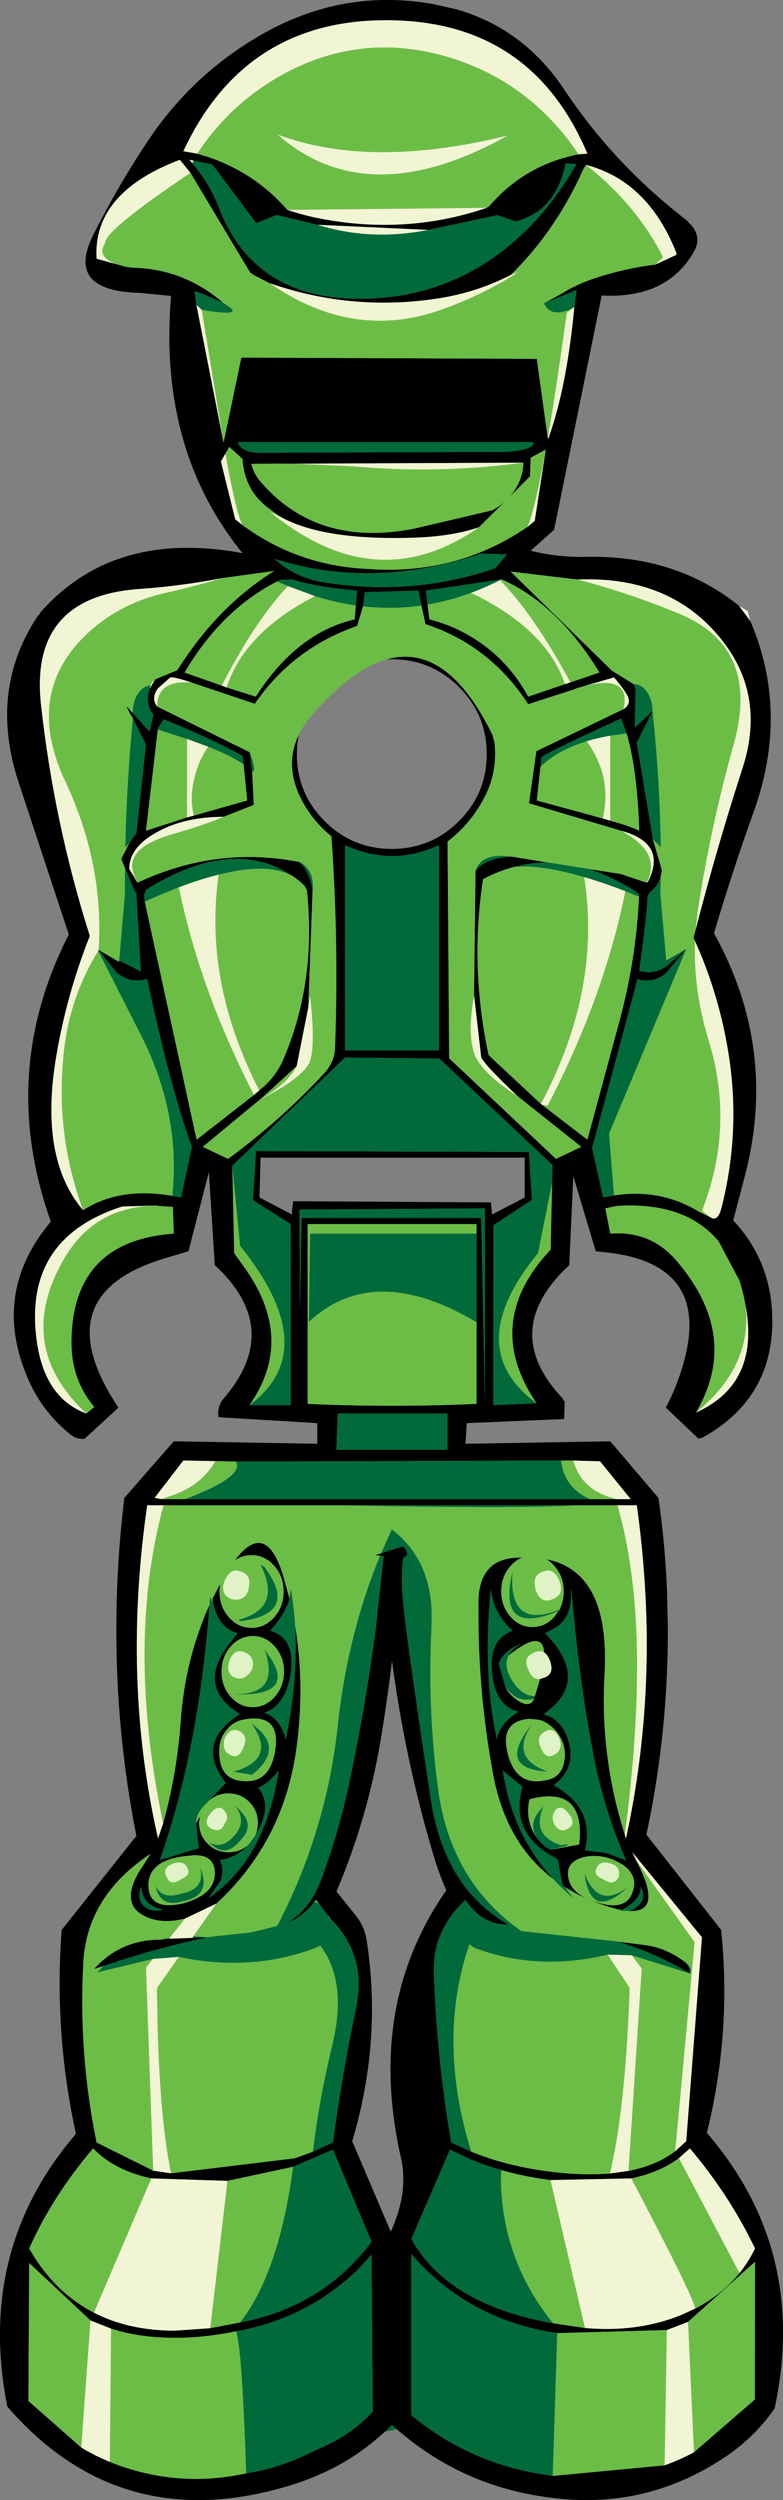 <?xml version="1.0" encoding="UTF-8" standalone="no"?>
<svg xmlns:xlink="http://www.w3.org/1999/xlink" height="611.7px" width="191.75px" xmlns="http://www.w3.org/2000/svg">
  <rect width="100%" height="100%" fill="#808080" stroke="none"/>
  <g transform="matrix(1.0, 0.0, 0.0, 1.0, -242.1, 84.3)">
    <path d="M251.85 65.7 Q269.85 45.15 301.5 51.05 280.8 25.6 284.0 -11.9 L276.25 -12.65 Q258.15 -13.1 264.85 -26.65 271.0 -38.95 278.85 -50.6 290.25 -67.35 308.25 -77.0 314.3 -80.2 320.55 -82.0 333.75 -85.8 347.95 -83.35 L353.95 -82.0 Q370.4 -77.25 380.3 -62.35 392.4 -44.15 410.25 -30.4 L411.65 -28.9 Q413.85 -26.0 412.1 -22.85 405.55 -11.15 389.45 -12.0 L377.8 45.3 372.05 50.45 Q378.7 52.1 385.6 51.95 407.6 51.45 423.1 63.95 L425.85 67.65 Q435.4 89.95 426.7 114.25 421.4 129.0 416.95 144.05 432.8 172.55 424.35 204.05 L421.65 214.3 Q430.7 223.95 431.2 237.3 431.95 257.55 414.15 267.45 L413.15 267.7 405.15 260.1 Q408.0 254.7 409.55 249.0 416.2 225.05 390.85 222.15 L388.0 221.85 382.5 203.5 381.5 225.25 Q364.3 241.25 379.75 257.7 L380.1 258.25 380.4 258.7 380.25 262.9 356.4 263.9 356.1 268.95 391.55 268.35 403.35 282.2 Q405.0 293.55 405.45 305.1 L405.65 313.95 Q405.75 339.5 400.4 364.6 L418.7 387.9 Q421.3 413.0 415.2 437.55 440.05 466.35 431.8 505.0 426.35 512.8 418.0 517.95 399.15 529.8 376.9 526.8 355.45 524.15 339.25 510.05 L338.1 509.0 336.4 510.65 Q331.85 514.8 326.8 517.85 320.15 521.75 312.7 523.95 271.45 536.3 243.9 504.55 236.3 466.2 260.7 437.8 255.3 413.15 257.2 387.9 L275.5 364.9 Q270.5 339.6 270.6 313.95 270.6 298.15 272.55 282.2 L284.65 268.35 319.8 268.95 319.8 263.9 295.6 262.45 295.55 261.75 Q295.45 259.55 296.9 257.85 311.55 240.8 294.7 225.25 L293.25 202.5 288.25 221.85 283.4 223.3 Q252.4 232.1 271.1 260.1 L262.8 267.75 Q260.8 267.9 259.3 266.65 252.9 261.45 249.5 254.25 239.45 232.6 254.55 214.6 241.6 178.25 258.95 144.35 L246.7 107.25 Q239.15 84.45 251.55 66.1 L251.85 65.7 M270.85 -19.6 L273.0 -19.0 274.65 -18.8 Q287.15 -18.5 296.7 -10.25 L291.5 -12.5 289.75 -13.05 290.2 -9.7 296.85 24.0 301.2 3.2 373.55 3.5 376.25 22.9 376.35 23.1 Q380.9 10.5 382.75 -9.2 L383.3 -13.35 376.05 -10.35 379.6 -12.45 Q383.05 -14.55 386.8 -15.9 394.5 -18.55 402.55 -19.55 L407.75 -21.95 407.75 -22.4 Q400.75 -40.05 385.6 -43.95 L385.05 -43.1 Q378.25 -27.85 367.15 -17.0 359.55 -13.1 351.0 -11.55 329.1 -7.75 308.15 -15.0 L304.25 -17.0 303.4 -17.55 288.75 -42.0 286.15 -45.2 Q264.8 -37.15 265.75 -21.0 L270.85 -19.6 M312.45 -32.95 Q315.6 -31.9 318.9 -31.15 340.85 -26.5 361.3 -33.45 L362.0 -33.95 Q370.6 -43.95 383.8 -46.55 L385.95 -46.7 Q371.2 -81.55 331.9 -79.2 300.9 -77.1 287.0 -47.3 L290.4 -46.7 293.05 -45.9 Q304.65 -41.95 312.45 -32.95 M319.85 -29.3 L309.85 -31.7 304.85 -29.7 294.1 -44.05 289.5 -45.0 288.5 -45.2 289.2 -44.35 Q293.4 -39.45 295.7 -33.5 304.35 -10.95 330.8 -11.2 350.05 -11.4 364.9 -22.7 375.75 -30.95 383.25 -44.15 L380.65 -44.35 Q378.2 -32.5 368.3 -30.15 L363.9 -31.65 346.95 -28.05 319.85 -29.3 M383.5 57.5 L367.15 55.55 391.9 79.75 397.3 83.1 397.65 84.05 397.75 84.25 397.55 93.7 401.9 89.7 401.9 89.75 398.05 97.4 402.0 121.05 404.2 128.65 403.9 130.15 Q403.2 132.6 401.25 133.95 L400.7 134.9 Q400.55 139.6 398.65 153.2 402.2 154.35 405.45 152.0 L410.15 147.9 405.45 153.5 Q402.55 156.4 398.15 155.3 L397.4 158.4 387.1 196.6 389.8 208.7 392.45 208.2 Q403.85 206.4 413.4 212.25 L416.0 213.5 Q417.9 214.8 418.8 211.15 423.55 192.4 420.5 173.45 418.2 159.05 412.3 145.95 L411.95 145.15 412.45 143.2 Q417.6 123.2 424.0 103.45 429.4 86.6 419.75 73.45 407.25 56.5 383.5 57.5 M375.75 25.7 L372.05 27.7 371.9 32.25 366.85 37.3 Q370.1 33.65 370.3 28.9 L313.85 29.15 Q308.75 29.1 303.65 29.2 304.25 31.55 305.65 33.25 319.55 49.75 343.5 45.05 L362.7 40.55 364.4 39.5 365.65 38.5 359.4 44.7 Q353.5 46.75 344.9 47.2 321.0 48.2 310.25 41.85 L307.55 39.8 Q301.95 35.45 301.5 28.0 L298.25 25.05 297.3 26.7 296.2 28.6 299.7 42.75 301.45 44.15 Q314.95 54.1 332.05 54.9 353.85 56.55 371.3 44.6 L373.05 43.15 375.75 25.7 M366.45 26.25 Q373.25 25.65 372.65 23.85 L300.3 23.85 Q301.2 26.25 305.05 26.5 L366.45 26.25 M384.85 83.65 L383.2 84.15 382.45 84.45 371.45 88.0 Q362.15 73.65 346.3 68.4 L345.3 63.85 344.6 60.2 331.45 60.6 331.0 64.05 329.55 68.85 Q313.85 74.3 304.5 87.9 L289.15 82.75 Q284.75 81.25 283.8 81.45 L280.8 84.1 Q279.05 86.45 280.55 88.55 L303.25 99.75 303.85 104.45 304.25 112.65 296.85 115.55 Q287.3 115.55 280.55 119.3 273.75 123.0 273.75 128.3 L275.65 131.6 276.05 131.55 Q295.15 122.65 315.4 126.6 317.85 128.75 318.65 133.55 L317.6 162.15 314.75 176.55 306.45 184.15 291.75 196.3 297.95 199.25 Q309.9 190.5 320.05 179.85 L321.05 178.75 Q324.0 175.9 324.15 172.05 325.1 145.75 323.25 120.3 319.1 116.95 316.5 112.4 311.4 103.45 315.25 95.55 314.8 97.75 314.8 100.2 314.8 109.8 321.6 116.6 328.4 123.4 338.05 123.4 347.7 123.4 354.5 116.6 361.3 109.8 361.3 100.2 361.3 90.6 354.5 83.8 347.7 77.0 338.05 77.0 L336.75 77.05 Q351.6 72.8 362.7 95.5 L363.2 97.4 Q364.0 104.8 360.55 111.15 357.25 117.35 351.7 121.6 L352.1 174.65 378.25 199.25 384.45 196.3 368.8 183.85 Q361.0 176.5 359.95 174.45 L358.2 159.25 358.55 128.85 Q360.7 125.7 367.4 125.3 L376.4 126.75 Q372.15 126.7 368.05 127.8 364.2 128.8 360.4 130.8 357.1 152.0 361.75 173.85 L374.55 185.8 374.8 186.0 385.95 194.55 393.8 165.55 Q397.85 150.6 398.6 135.1 398.6 134.4 398.3 134.2 392.15 130.15 386.15 128.3 L394.15 129.55 400.4 131.65 400.5 131.65 400.8 131.4 Q405.55 122.0 394.15 118.95 L371.65 112.25 373.45 99.5 394.8 89.2 Q396.95 87.8 395.55 85.55 394.2 83.35 392.45 81.45 L384.85 83.65 M364.95 57.45 L346.4 60.2 346.8 63.6 347.25 67.25 Q351.9 68.4 356.0 70.65 365.95 76.05 371.45 86.15 L380.45 83.1 381.8 82.65 388.9 80.25 Q378.7 63.55 364.95 57.45 M329.25 63.85 L329.55 60.2 Q319.85 59.4 313.7 57.5 L310.9 57.55 310.0 57.95 Q296.35 64.9 287.3 80.25 L296.4 83.45 297.6 83.9 304.75 86.15 Q314.8 70.5 328.95 67.25 L329.25 63.85 M389.7 115.95 L391.55 116.5 Q396.1 117.75 398.65 118.95 398.15 103.85 395.55 95.15 L394.2 91.5 Q376.8 99.45 374.7 100.95 L374.45 103.3 373.55 111.55 389.7 115.95 M363.35 54.75 L366.3 51.35 359.95 51.15 Q333.35 60.05 309.35 52.45 314.65 57.3 322.2 58.3 343.35 61.55 363.35 54.75 M349.6 122.5 Q338.1 127.8 326.6 122.5 L326.6 172.7 349.6 172.7 349.6 122.5 M377.3 205.05 L377.4 200.75 349.7 174.7 326.6 174.45 299.0 200.9 299.45 222.3 301.55 225.25 Q314.7 243.1 303.2 259.5 L313.3 259.5 313.3 215.2 304.05 209.35 304.8 197.35 371.65 197.55 372.35 209.3 362.9 215.5 362.9 259.5 373.5 259.05 Q360.1 239.3 376.95 221.45 L377.3 205.05 M424.65 234.95 L424.6 234.7 Q424.05 231.65 423.15 228.95 L418.1 219.45 Q410.0 209.7 393.2 210.75 L390.35 211.35 391.55 217.55 Q401.4 216.75 407.75 224.15 423.55 242.55 412.55 261.3 428.3 254.25 424.65 234.95 M370.6 208.7 L370.6 198.95 305.9 198.95 305.65 208.7 313.6 212.85 Q313.6 211.65 313.9 209.6 L362.3 209.9 362.6 212.85 370.6 208.7 M358.8 239.2 L358.8 217.55 358.8 215.2 317.45 215.2 317.45 259.2 Q338.1 260.1 358.8 259.2 L358.8 239.2 M351.7 270.4 L351.7 261.55 324.8 261.55 324.5 270.4 351.7 270.4 M335.45 295.75 L340.75 294.05 341.2 294.4 341.7 295.3 Q341.9 295.8 341.7 296.3 L341.25 296.75 340.9 296.75 Q339.9 301.95 341.55 313.95 L341.6 314.55 Q344.45 335.5 347.65 356.2 350.95 377.65 366.6 386.6 L365.85 386.55 Q360.05 386.45 356.1 380.55 348.05 388.05 348.35 398.1 349.05 419.4 352.6 439.9 L357.5 442.15 Q368.4 446.6 382.1 447.55 387.15 447.85 391.45 447.5 L396.1 446.85 Q402.9 445.5 407.45 442.05 L410.15 439.6 414.0 389.7 396.95 368.9 397.85 370.8 Q404.75 383.85 396.05 383.25 397.55 382.95 398.65 381.7 400.4 379.95 398.95 377.3 399.25 380.45 394.3 383.05 391.6 382.5 387.9 381.1 383.8 379.55 380.35 377.35 L379.8 376.7 378.7 370.6 Q366.65 364.55 370.05 352.85 L365.25 348.95 Q367.55 364.6 377.65 375.5 365.95 366.65 362.85 349.75 359.55 331.95 359.3 313.95 L359.25 307.7 Q359.4 297.3 368.4 296.85 L370.0 296.75 Q368.4 297.4 367.1 298.9 364.85 301.45 364.85 305.05 364.85 308.65 367.1 311.25 369.35 313.8 372.5 313.8 375.65 313.8 377.9 311.25 L378.9 309.85 379.2 309.7 379.4 309.4 379.1 309.55 Q380.15 307.55 380.15 305.05 380.15 301.45 377.9 298.9 376.95 297.8 375.9 297.2 387.55 299.5 389.75 313.95 390.5 318.95 390.15 325.45 389.0 345.5 395.15 364.7 L395.2 365.0 395.25 365.1 395.4 365.5 Q400.9 340.3 400.45 313.95 400.15 299.15 398.05 284.0 L393.3 284.0 383.0 284.0 325.2 284.0 282.15 284.0 278.15 284.0 Q275.95 299.25 275.65 313.95 275.1 340.6 280.8 365.5 L282.05 361.85 Q285.45 349.6 286.35 336.9 287.2 324.7 291.15 313.95 292.15 311.1 293.4 308.4 L292.95 313.95 Q290.1 345.5 281.25 370.8 L290.75 367.9 290.15 361.8 291.05 360.1 290.85 361.7 Q290.85 364.7 292.95 366.8 295.05 368.9 298.05 368.9 300.85 368.9 302.9 367.1 299.9 370.35 295.9 370.8 297.05 372.85 296.2 375.8 L293.5 379.65 Q293.5 380.25 293.8 379.65 307.1 370.2 310.35 348.95 307.7 352.2 305.35 353.1 308.9 357.5 305.05 364.0 L304.65 364.75 Q305.25 363.35 305.25 361.7 305.25 358.7 303.15 356.6 301.05 354.5 298.05 354.5 295.15 354.5 293.1 356.45 L297.4 351.95 Q289.7 342.1 300.9 335.05 L300.7 335.0 Q289.85 328.2 298.65 317.35 L298.85 317.1 300.3 315.3 Q298.75 314.9 297.55 313.95 295.1 312.0 294.25 307.7 L294.1 306.95 296.0 303.25 Q295.85 304.1 295.85 305.1 295.85 308.8 298.15 311.4 300.15 313.65 302.85 313.95 L303.7 314.0 304.6 313.95 Q307.25 313.65 309.25 311.4 311.55 308.8 311.55 305.1 311.55 301.4 309.25 298.8 306.95 296.2 303.7 296.2 301.4 296.2 299.6 297.5 307.2 287.35 311.45 301.25 L313.0 306.85 Q312.1 310.2 308.95 313.95 L308.3 314.7 Q314.5 316.45 313.3 325.05 312.1 333.0 306.8 334.8 310.65 335.95 312.1 341.25 315.1 326.6 314.4 313.95 L314.4 313.85 314.45 313.95 Q316.8 328.6 314.65 343.8 311.45 366.4 295.1 381.45 L287.45 385.1 Q281.55 386.65 277.3 384.4 271.65 381.45 276.1 373.75 L279.0 369.25 Q263.35 379.6 262.5 395.95 261.3 418.15 265.75 439.9 L279.6 446.8 284.0 447.45 314.15 443.8 316.05 443.15 318.75 442.15 323.65 439.9 Q325.85 423.35 329.3 407.05 332.05 394.1 323.0 385.1 L322.35 384.3 320.1 381.3 319.5 380.55 319.05 381.1 Q316.15 384.75 312.45 386.15 318.1 382.9 320.85 375.35 325.1 363.85 327.65 351.85 331.65 333.05 334.15 313.95 L336.05 296.4 335.2 296.35 334.0 296.2 335.45 295.75 M411.05 398.55 Q402.8 393.65 393.45 390.75 L400.3 391.65 Q404.95 392.3 409.15 395.25 411.25 396.9 411.05 398.55 M382.5 273.05 L379.5 273.05 299.85 273.3 294.85 273.2 287.0 273.05 279.95 282.2 281.7 282.5 287.5 282.5 386.55 282.5 392.85 282.5 396.55 282.5 389.05 273.25 382.5 273.05 M360.85 258.9 L360.85 211.35 315.45 211.65 315.55 236.3 315.95 213.7 359.95 213.7 360.85 258.9 M367.65 314.7 L366.85 313.95 Q362.85 310.0 362.3 304.35 361.8 309.3 361.65 313.95 361.1 329.1 363.8 341.25 364.4 337.45 369.1 334.5 363.5 333.3 362.6 325.05 361.75 316.75 367.65 314.7 M382.0 304.4 L381.9 305.45 Q382.3 311.1 378.2 313.95 L375.6 315.3 Q386.95 326.95 375.3 335.05 L377.45 336.05 377.55 336.1 Q380.05 337.95 381.05 340.8 383.6 348.2 377.7 352.5 387.9 358.15 385.35 368.45 L390.5 369.05 395.45 370.9 Q389.95 358.35 387.4 344.9 384.55 330.15 382.9 313.95 L382.0 304.4 M366.65 320.75 Q367.5 319.15 369.7 317.95 368.7 318.25 367.65 318.85 364.85 320.65 364.25 322.8 L365.85 328.4 Q366.55 329.95 368.0 331.1 371.8 334.1 372.9 331.3 L372.95 331.1 373.1 330.7 374.35 326.5 375.3 326.2 Q377.95 325.35 376.8 322.1 376.25 320.55 375.35 320.0 375.0 314.1 366.65 320.75 M375.0 330.35 L374.95 330.4 375.05 330.35 375.0 330.35 M374.2 336.5 L371.75 336.25 Q364.4 336.85 366.45 344.8 368.5 352.8 375.6 351.3 379.15 350.8 380.1 347.5 L380.35 346.3 Q380.9 342.45 378.25 339.2 376.35 337.1 374.2 336.5 M338.1 322.1 Q336.95 331.5 335.4 341.0 332.15 360.5 324.5 378.5 L329.25 384.4 Q331.4 387.1 331.9 390.5 335.7 415.1 328.35 439.6 L337.8 461.75 Q342.2 452.0 340.3 443.7 331.8 406.3 351.4 378.2 349.5 373.9 348.15 369.3 341.3 346.15 338.1 322.1 M293.5 389.6 Q280.1 392.4 267.4 396.75 L265.2 397.45 265.55 397.0 Q272.0 390.25 281.35 390.3 L283.5 390.05 289.2 389.85 292.65 389.7 293.5 389.6 M385.95 369.9 Q381.2 370.8 381.2 374.05 381.2 379.05 388.3 381.15 395.7 383.5 397.15 378.2 397.85 375.95 396.75 374.15 395.95 372.8 394.2 371.7 390.2 369.35 386.2 369.9 L385.95 369.9 M376.9 368.3 L383.95 367.0 Q385.55 352.4 371.85 355.9 371.65 356.3 371.6 356.75 370.8 362.0 374.0 365.85 L374.2 366.1 375.45 367.4 376.9 368.3 M296.45 57.15 Q286.45 59.1 276.35 59.8 249.2 61.65 252.15 88.2 255.35 117.15 264.1 144.7 258.45 158.95 255.9 174.0 251.6 199.1 262.45 211.8 271.4 206.05 284.3 208.3 L286.45 208.7 289.1 196.3 Q283.8 181.85 278.15 155.25 273.75 156.45 270.5 153.5 L266.3 148.25 266.25 148.15 266.05 147.9 266.25 148.1 266.55 148.3 271.25 151.05 271.3 150.7 276.6 153.4 275.5 134.25 275.1 133.75 272.7 128.05 271.8 125.85 273.8 121.9 275.5 119.55 277.85 97.85 274.65 91.5 Q273.15 89.0 273.15 88.55 L274.6 90.15 278.75 94.75 279.65 90.6 Q277.5 87.65 278.8 84.2 L280.05 81.95 285.55 79.65 Q295.35 64.05 309.25 55.4 L296.45 57.15 M301.75 102.7 L301.5 100.65 Q293.65 96.3 282.2 91.7 L280.95 93.6 280.75 94.2 277.85 118.95 287.9 115.7 289.6 115.25 302.65 111.55 301.75 102.7 M304.3 183.6 L305.6 182.5 Q309.55 179.35 311.45 175.0 319.65 155.9 317.25 133.45 L316.8 132.4 315.2 131.1 314.15 130.3 Q299.4 120.05 277.85 133.4 L277.4 134.75 277.55 136.3 290.25 194.55 304.3 183.6 M263.25 261.55 L265.2 259.95 Q259.55 253.3 259.6 243.95 259.8 219.3 284.65 217.55 L284.45 211.0 280.35 210.7 280.65 210.65 272.05 210.9 Q247.65 218.7 251.1 243.75 253.0 257.75 263.25 261.55 M309.4 318.55 Q307.15 316.0 304.0 316.0 300.85 316.0 298.6 318.55 296.35 321.1 296.35 324.7 296.35 328.3 298.6 330.85 300.85 333.4 304.0 333.4 307.15 333.4 309.4 330.85 311.65 328.3 311.65 324.7 311.65 321.1 309.4 318.55 M279.8 373.05 Q278.35 374.75 278.45 377.3 278.75 383.2 286.75 381.45 294.7 379.35 294.7 374.05 294.7 369.35 289.3 369.65 L289.25 369.65 287.0 369.9 Q281.8 370.6 279.8 373.05 M302.95 336.25 L301.85 336.4 Q299.15 336.95 297.65 338.9 295.3 341.55 295.9 346.0 296.0 346.9 296.25 347.65 297.2 350.6 300.3 351.3 308.0 352.8 309.45 344.25 310.95 335.35 302.95 336.25 M277.3 382.0 Q279.35 383.8 282.0 382.9 277.0 382.0 276.7 377.3 275.5 380.25 277.3 382.0 M279.15 448.7 Q270.1 446.75 264.9 441.35 254.85 453.2 249.25 465.85 255.35 476.55 265.1 481.55 273.65 485.95 284.95 485.95 L293.6 485.35 300.9 483.95 Q320.9 480.15 332.8 464.6 L333.05 464.1 323.65 441.65 313.9 445.85 297.8 449.3 279.15 448.7 M264.25 483.45 L249.25 469.4 249.05 503.15 262.0 514.55 Q265.3 516.55 269.0 518.05 L270.5 518.65 Q286.2 524.45 302.4 520.85 309.85 519.7 316.75 516.45 L322.45 513.8 Q328.8 510.75 333.4 505.75 L333.1 467.35 329.85 470.9 Q317.3 483.05 299.9 486.1 292.35 487.7 284.95 487.7 276.25 487.7 269.3 485.45 L264.25 483.45 M423.2 471.85 Q425.4 469.1 427.0 465.85 420.8 452.9 411.05 441.35 L408.35 443.75 Q403.6 447.25 396.7 448.7 L376.9 449.1 Q370.55 448.3 364.85 446.65 360.5 445.4 356.55 443.7 L356.25 443.55 352.3 441.65 342.85 463.5 Q351.7 479.55 377.55 484.15 L385.35 485.3 Q398.25 486.45 408.95 482.1 L412.35 480.55 Q418.85 477.2 423.2 471.85 M412.05 515.7 L426.95 502.8 427.0 469.1 410.6 483.8 405.4 485.8 378.55 486.55 Q356.8 483.35 342.8 467.2 L342.8 506.5 343.15 506.9 Q357.85 518.85 376.7 521.35 L376.8 521.4 377.45 521.5 404.85 518.9 Q408.65 517.55 412.05 515.7" fill="#000000" fill-rule="evenodd" stroke="none"/>
    <path d="M270.85 -19.6 Q265.6 -21.4 267.85 -24.85 267.85 -28.0 288.75 -42.0 L303.4 -17.55 302.4 -18.05 304.25 -17.0 308.15 -15.0 Q328.4 -1.0 349.65 -8.35 359.85 -11.85 369.1 -17.75 L367.15 -17.0 Q378.25 -27.85 385.05 -43.1 L385.6 -43.95 Q397.85 -34.35 404.5 -21.35 L402.55 -19.55 Q394.5 -18.55 386.8 -15.9 383.05 -14.55 379.6 -12.45 L375.3 -10.1 Q377.05 -6.35 382.35 -8.9 L380.9 -7.75 Q378.35 10.7 376.25 22.9 L373.55 3.5 301.2 3.2 296.85 24.0 291.5 -8.5 Q301.5 -6.8 298.25 -9.2 L296.7 -10.25 Q287.15 -18.5 274.65 -18.8 L273.0 -19.0 270.85 -19.6 M312.45 -32.95 Q304.65 -41.95 293.05 -45.9 L290.4 -46.7 Q298.25 -58.6 310.5 -65.6 329.65 -76.5 350.75 -70.65 371.4 -64.9 383.8 -46.55 370.6 -43.95 362.0 -33.95 L361.3 -33.45 312.45 -32.95 M383.5 57.5 Q396.4 60.85 408.6 65.95 428.35 74.2 421.8 97.7 416.15 117.85 413.0 138.4 L412.45 143.2 411.95 145.15 412.3 145.95 Q411.85 157.95 415.65 170.3 422.1 191.25 414.0 211.95 L416.0 213.5 413.4 212.25 Q403.85 206.4 392.45 208.2 L391.25 193.05 410.15 147.9 405.25 150.7 403.8 134.3 403.9 130.15 404.2 128.65 402.0 121.05 403.9 122.95 Q403.7 106.7 401.9 89.75 L401.9 89.7 Q401.9 86.95 400.55 85.05 399.2 83.1 397.3 83.1 L391.9 79.75 367.15 55.55 383.5 57.5 M366.45 -51.15 Q332.8 -42.85 310.05 -51.4 332.2 -31.95 366.45 -51.15 M370.3 28.9 Q370.1 33.65 366.85 37.3 L371.9 32.25 372.05 27.7 375.75 25.7 Q373.15 40.15 371.3 44.6 353.85 56.55 332.05 54.9 314.95 54.1 301.45 44.15 299.9 41.05 297.3 26.7 L298.25 25.05 301.5 28.0 Q301.95 35.45 307.55 39.8 L310.25 41.85 308.3 41.0 Q334.3 62.3 359.4 44.7 L365.65 38.5 364.4 39.5 362.7 40.55 343.5 45.05 Q319.55 49.75 305.65 33.25 304.25 31.55 303.65 29.2 308.75 29.1 313.85 29.15 L328.6 29.8 Q349.55 31.7 370.3 28.9 M345.3 63.85 L346.3 68.4 Q362.15 73.65 371.45 88.0 L382.45 84.45 383.2 84.15 384.85 83.65 Q396.7 80.5 394.8 89.1 L394.8 89.2 373.45 99.5 371.65 112.25 394.15 118.95 Q404.25 124.25 400.5 131.65 L400.4 131.65 394.15 129.55 386.15 128.3 376.4 126.75 367.4 125.3 365.85 125.15 Q359.75 124.75 358.55 128.85 L358.2 159.25 Q356.4 169.2 358.5 174.15 360.75 178.75 368.8 183.85 L384.45 196.3 378.25 199.25 352.1 174.65 351.7 121.6 Q357.25 117.35 360.55 111.15 364.0 104.8 363.2 97.4 L362.7 95.5 Q351.6 72.8 336.75 77.05 328.2 79.45 318.4 90.8 316.4 93.1 315.25 95.55 311.4 103.45 316.5 112.4 319.1 116.95 323.25 120.3 325.1 145.75 324.15 172.05 324.0 175.9 321.05 178.75 L320.05 179.85 Q309.9 190.5 297.95 199.25 L291.75 196.3 306.45 184.15 314.75 176.55 Q312.45 181.0 305.65 184.8 315.65 179.75 317.75 175.95 319.5 172.4 318.05 159.4 L317.6 162.15 318.65 133.55 Q319.15 128.5 315.4 126.6 295.15 122.65 276.05 131.55 L275.65 131.6 273.75 128.3 275.45 130.85 Q271.2 123.3 285.25 119.55 292.55 117.4 296.85 115.55 L304.25 112.65 303.85 104.45 Q305.05 104.75 303.25 99.75 L280.55 88.55 Q280.7 81.9 289.15 82.75 L304.5 87.9 Q313.85 74.3 329.55 68.85 L331.0 64.05 Q338.2 64.85 345.3 63.85 M346.8 63.6 Q352.15 62.7 357.45 60.75 375.9 69.6 380.45 83.1 L371.45 86.15 Q365.95 76.05 356.0 70.65 351.9 68.4 347.25 67.25 L346.8 63.6 M364.55 57.65 L364.95 57.45 Q378.7 63.55 388.9 80.25 L381.8 82.65 Q372.7 65.9 364.55 57.65 M329.25 63.85 L328.95 67.25 Q314.8 70.5 304.75 86.15 L297.6 83.9 Q301.95 70.45 319.25 61.55 324.25 63.1 329.25 63.85 M296.4 83.45 L287.3 80.25 Q296.35 64.9 310.0 57.95 L312.6 59.1 Q304.65 67.5 296.4 83.45 M385.8 97.05 L386.5 98.1 Q391.95 106.45 389.7 115.95 L373.55 111.55 374.45 103.3 Q378.7 99.2 385.8 97.05 M391.55 116.5 L391.55 95.7 395.55 95.15 Q398.15 103.85 398.65 118.95 396.1 117.75 391.55 116.5 M368.05 127.8 Q374.6 127.2 385.15 130.3 389.5 157.75 374.55 185.8 L361.75 173.85 Q357.1 152.0 360.4 130.8 364.2 128.8 368.05 127.8 M395.25 133.75 L398.6 135.1 Q397.85 150.6 393.8 165.55 L385.95 194.55 374.8 186.0 376.2 186.25 Q390.0 159.75 395.25 133.75 M377.3 205.05 L376.95 221.45 Q360.1 239.3 373.5 259.05 354.9 245.4 373.85 222.3 L377.3 205.05 M303.2 259.5 Q314.7 243.1 301.55 225.25 L299.45 222.3 299.0 200.9 300.9 220.5 Q321.4 246.0 303.2 259.5 M412.55 261.3 Q423.55 242.55 407.75 224.15 401.4 216.75 391.55 217.55 L390.35 211.35 393.2 210.75 Q410.0 209.7 418.1 219.45 L423.15 228.95 Q424.05 231.65 424.6 234.7 L424.65 234.95 Q426.5 249.95 412.55 261.3 M358.8 239.2 L358.8 259.2 Q338.1 260.1 317.45 259.2 L317.45 215.2 358.8 215.2 358.8 217.55 318.05 217.55 317.75 239.1 Q333.7 224.3 358.8 239.2 M357.5 442.15 Q349.0 414.8 357.05 391.4 357.7 392.0 358.5 392.35 373.7 398.05 390.9 393.95 L396.3 402.1 Q395.25 431.95 391.45 447.5 387.15 447.85 382.1 447.55 368.4 446.6 357.5 442.15 M396.8 394.1 L411.05 398.55 Q411.9 396.9 409.15 395.25 404.95 392.3 400.3 391.65 L393.45 390.75 369.75 388.2 367.6 386.6 Q352.15 374.5 349.35 353.3 346.75 333.7 347.75 313.95 L347.75 313.3 Q348.55 298.0 338.05 289.9 L335.45 295.75 334.0 296.2 335.2 296.35 Q331.65 304.8 329.25 313.95 326.15 325.5 324.8 338.1 322.25 361.85 311.75 383.45 L310.1 386.75 310.0 386.95 303.4 388.55 293.5 389.6 292.65 389.7 289.45 389.45 295.1 381.45 Q311.45 366.4 314.65 343.8 316.8 328.6 314.45 313.95 L314.4 313.85 Q314.1 308.95 313.3 304.35 L313.0 306.85 311.45 301.25 Q307.2 287.35 299.6 297.5 301.4 296.2 303.7 296.2 306.95 296.2 309.25 298.8 311.55 301.4 311.55 305.1 311.55 308.8 309.25 311.4 307.25 313.65 304.6 313.95 L303.7 314.0 302.85 313.95 Q300.15 313.65 298.15 311.4 295.85 308.8 295.85 305.1 295.85 304.1 296.0 303.25 L294.1 306.95 294.25 307.7 293.95 307.25 293.55 306.45 293.4 308.4 Q292.15 311.1 291.15 313.95 287.2 324.7 286.35 336.9 285.45 349.6 282.05 361.85 276.7 336.25 277.65 313.95 278.3 298.15 282.15 284.0 L325.2 284.0 Q370.25 284.85 383.0 284.0 L393.3 284.0 Q397.05 296.9 397.9 313.95 398.9 335.85 395.1 364.6 L395.15 364.7 Q389.0 345.5 390.15 325.45 390.5 318.95 389.75 313.95 387.55 299.5 375.9 297.2 376.95 297.8 377.9 298.9 380.15 301.45 380.15 305.05 380.15 307.55 379.1 309.55 366.55 314.55 367.6 300.35 363.85 316.2 378.9 309.85 L377.9 311.25 Q375.65 313.8 372.5 313.8 369.35 313.8 367.1 311.25 364.85 308.65 364.85 305.05 364.85 301.45 367.1 298.9 368.4 297.4 370.0 296.75 L368.4 296.85 Q359.4 297.3 359.25 307.7 L359.3 313.95 Q359.55 331.95 362.85 349.75 365.95 366.65 377.65 375.5 379.85 377.9 382.5 380.1 L380.35 377.35 Q383.8 379.55 387.9 381.1 391.6 382.5 394.3 383.05 L393.9 383.2 396.05 383.25 Q404.75 383.85 397.85 370.8 L412.2 390.9 407.45 442.05 Q402.9 445.5 396.1 446.85 L396.05 446.4 399.25 397.35 396.8 394.1 M319.05 381.1 L319.5 380.55 320.1 381.3 319.05 381.1 M322.35 384.3 L323.0 385.1 322.8 385.15 322.35 384.3 M318.75 442.15 L316.05 443.15 314.15 443.8 284.0 447.45 Q280.75 431.7 280.55 402.1 L285.9 394.5 Q303.75 398.25 319.45 392.25 L320.55 391.75 Q327.25 400.6 323.5 416.0 320.15 429.9 318.75 442.15 M279.6 446.8 L265.75 439.9 Q261.3 418.15 262.5 395.95 263.35 379.6 279.0 369.25 L276.1 373.75 Q271.65 381.45 277.3 384.4 281.55 386.65 287.45 385.1 L283.65 389.85 281.35 390.3 Q272.0 390.25 265.55 397.0 L265.2 397.45 267.4 396.75 266.05 398.25 279.55 395.0 277.85 397.1 279.6 446.4 279.6 446.8 M298.85 317.1 L298.65 317.35 298.4 317.35 298.85 317.1 M293.1 356.45 Q295.15 354.5 298.05 354.5 301.05 354.5 303.15 356.6 305.25 358.7 305.25 361.7 305.25 363.35 304.65 364.75 L303.15 366.8 302.9 367.1 Q300.85 368.9 298.05 368.9 295.05 368.9 292.95 366.8 290.85 364.7 290.85 361.7 L291.05 360.1 290.15 361.8 Q290.0 359.55 292.35 357.2 L292.65 356.95 292.7 356.9 292.95 356.6 293.1 356.45 M379.5 273.05 L382.5 273.05 Q384.45 280.35 392.8 282.4 L392.85 282.5 386.55 282.5 Q380.15 279.55 379.5 273.05 M287.5 282.5 L281.7 282.5 284.05 281.65 Q291.35 279.25 294.85 273.2 L299.85 273.3 Q302.15 276.9 287.5 282.5 M375.0 300.25 Q372.35 301.1 373.25 304.65 374.45 308.2 377.4 307.0 380.35 305.85 379.15 302.6 377.7 299.05 375.0 300.25 M365.85 328.4 Q368.65 332.5 372.9 331.3 371.8 334.1 368.0 331.1 366.55 329.95 365.85 328.4 M373.1 330.7 Q369.95 330.7 367.65 327.1 365.25 323.4 366.65 320.75 375.0 314.1 375.35 320.0 374.35 319.4 372.95 320.0 370.0 321.2 371.45 324.15 372.4 326.75 374.35 326.5 L373.1 330.7 M375.0 330.35 L375.05 330.35 374.95 330.4 375.0 330.35 M374.2 336.5 Q376.35 337.1 378.25 339.2 380.9 342.45 380.35 346.3 L380.1 347.5 Q379.15 350.8 375.6 351.3 368.5 352.8 366.45 344.8 364.4 336.85 371.75 336.25 L374.2 336.5 M379.15 341.25 Q377.95 338.3 375.9 339.2 373.25 340.4 374.45 343.05 375.6 346.3 377.7 345.1 380.05 343.95 379.15 341.25 M385.95 369.9 L386.2 369.9 Q390.2 369.35 394.2 371.7 395.95 372.8 396.75 374.15 397.85 375.95 397.15 378.2 395.7 383.5 388.3 381.15 381.2 379.05 381.2 374.05 381.2 370.8 385.95 369.9 M374.0 365.85 Q370.8 362.0 371.6 356.75 371.65 356.3 371.85 355.9 385.55 352.4 383.95 367.0 L376.9 368.3 381.1 367.25 380.95 366.95 379.55 367.2 Q372.05 364.75 375.2 357.75 370.85 361.8 374.0 365.85 M381.5 359.6 Q379.75 357.2 378.25 358.4 376.8 360.15 377.95 362.25 379.45 364.3 381.2 363.1 383.3 361.95 381.5 359.6 M391.85 371.7 Q389.2 370.8 388.3 372.55 387.1 374.35 389.8 375.5 392.45 377.3 393.6 374.95 394.2 372.55 391.85 371.7 M385.25 374.1 Q386.75 385.95 396.0 377.3 388.65 383.05 385.25 374.1 M372.4 337.55 Q363.55 348.45 376.15 349.15 366.75 345.8 372.4 337.55 M266.25 148.1 Q267.6 127.1 258.1 106.9 247.5 84.4 264.85 69.5 272.45 63.0 282.9 60.7 289.9 59.15 296.45 57.15 L309.25 55.4 Q295.35 64.05 285.55 79.65 L280.05 81.95 Q279.3 82.55 279.0 83.45 277.2 83.45 275.9 85.4 274.6 87.35 274.6 90.15 L273.15 88.55 Q273.15 89.0 274.65 91.5 273.1 107.6 272.8 123.0 L273.8 121.9 271.8 125.85 272.7 128.05 272.7 134.6 271.3 150.7 271.25 151.05 266.55 148.3 266.25 148.1 M262.45 211.8 Q255.45 192.75 257.8 172.5 259.3 159.5 266.15 148.35 L276.9 169.5 Q286.4 188.55 284.3 208.3 271.4 206.05 262.45 211.8 M266.2 148.2 L266.25 148.15 266.3 148.25 266.2 148.2 M301.75 102.7 L302.65 111.55 289.6 115.25 Q288.0 109.25 291.15 101.8 292.05 99.9 293.1 98.4 298.7 100.6 301.75 102.7 M287.9 115.7 L277.85 118.95 280.75 94.2 287.9 96.5 287.9 115.7 M285.9 132.8 Q291.05 157.95 304.3 183.6 L290.25 194.55 277.55 136.3 Q281.95 134.3 285.9 132.8 M305.6 182.5 Q291.9 155.85 295.65 129.7 308.2 126.5 314.15 130.3 L315.2 131.1 Q316.4 132.05 317.25 133.45 319.65 155.9 311.45 175.0 309.55 179.35 305.6 182.5 M280.35 210.7 L284.45 211.0 284.65 217.55 Q259.8 219.3 259.6 243.95 259.55 253.3 265.2 259.95 L263.25 261.55 Q245.3 244.8 258.0 223.35 265.4 210.9 280.35 210.7 M306.8 299.05 L305.9 298.55 Q311.35 309.2 300.45 312.05 L301.1 312.35 Q315.45 310.5 306.8 299.05 M309.4 318.55 Q311.65 321.1 311.65 324.7 311.65 328.3 309.4 330.85 307.15 333.4 304.0 333.4 300.85 333.4 298.6 330.85 296.35 328.3 296.35 324.7 296.35 321.1 298.6 318.55 300.85 316.0 304.0 316.0 307.15 316.0 309.4 318.55 M306.85 319.3 L307.15 320.0 Q310.4 330.3 299.8 330.2 L300.0 330.25 Q315.8 330.65 306.85 319.3 M302.95 304.65 Q303.85 301.1 301.2 300.25 298.55 299.05 297.05 302.6 295.9 305.85 298.85 307.0 302.1 307.6 302.95 304.65 M301.8 343.05 Q302.95 340.4 300.6 339.2 298.25 338.3 297.05 341.25 296.45 344.25 298.55 345.1 300.6 346.3 301.8 343.05 M298.25 322.1 Q297.35 325.35 299.7 326.2 302.1 327.1 303.85 324.15 304.75 321.2 302.1 320.0 299.45 318.85 298.25 322.1 M302.95 336.25 Q310.95 335.35 309.45 344.25 308.0 352.8 300.3 351.3 297.2 350.6 296.25 347.65 296.0 346.9 295.9 346.0 295.3 341.55 297.65 338.9 299.15 336.95 301.85 336.4 L302.95 336.25 M279.8 373.05 Q281.8 370.6 287.0 369.9 L289.25 369.65 289.3 369.65 Q294.7 369.35 294.7 374.05 294.7 379.35 286.75 381.45 278.75 383.2 278.45 377.3 278.35 374.75 279.8 373.05 M280.25 377.25 L280.25 377.3 Q281.4 382.6 287.0 380.85 292.95 379.65 291.75 374.65 291.55 373.55 291.15 372.8 L291.15 372.85 Q292.35 377.9 286.45 379.05 281.85 380.5 280.25 377.25 M299.2 349.15 L303.8 349.95 Q312.15 343.3 303.75 337.5 309.8 345.9 299.9 349.0 L299.2 349.15 M300.9 358.7 L299.6 357.4 Q302.85 361.45 299.15 365.2 296.35 368.2 293.4 366.5 297.1 370.45 300.6 366.35 304.75 362.55 300.9 358.7 M293.8 363.1 Q296.2 364.3 297.05 361.95 298.55 360.15 296.75 358.4 295.3 357.2 293.5 359.6 291.75 361.95 293.8 363.1 M286.45 375.5 Q289.1 374.35 287.9 372.55 287.0 370.8 284.35 371.7 281.7 372.85 282.9 374.95 283.8 377.3 286.45 375.5 M279.15 448.7 L265.1 481.55 Q255.35 476.55 249.25 465.85 254.85 453.2 264.9 441.35 270.1 446.75 279.15 448.7 M293.6 485.35 L297.8 449.3 313.9 445.85 Q310.4 471.9 300.9 483.95 L293.6 485.35 M262.0 514.55 L249.05 503.15 249.25 469.4 264.25 483.45 262.0 514.55 M269.3 485.45 Q276.25 487.7 284.95 487.7 292.35 487.7 299.9 486.1 301.35 489.65 302.4 520.85 286.2 524.45 270.5 518.65 L269.0 518.05 269.3 485.45 M423.2 471.85 Q418.85 477.2 412.35 480.55 411.8 477.35 396.7 448.7 403.6 447.25 408.35 443.75 L423.2 471.85 M385.35 485.3 L377.55 484.15 Q365.75 469.65 364.8 451.0 364.7 448.8 364.85 446.65 370.55 448.3 376.9 449.1 L385.35 485.3 M410.6 483.8 L427.0 469.1 426.95 502.8 412.05 515.7 410.6 483.8 M404.85 518.9 L377.45 521.5 378.55 486.55 405.4 485.8 404.85 518.9 M376.8 521.4 L376.7 521.35 376.7 520.9 376.8 521.4" fill="#6bbd46" fill-rule="evenodd" stroke="none"/>
    <path d="M336.4 510.65 L338.1 509.0 339.25 510.05 336.4 510.65 M296.7 -10.25 L298.25 -9.2 Q301.5 -6.8 291.5 -8.5 L290.2 -9.7 289.75 -13.05 291.5 -12.5 296.7 -10.25 M382.35 -8.9 Q377.05 -6.35 375.3 -10.1 L379.6 -12.45 376.05 -10.35 383.3 -13.35 382.75 -9.2 382.35 -8.9 M289.5 -45.0 L294.1 -44.05 304.85 -29.7 309.85 -31.7 319.85 -29.3 Q332.9 -25.25 346.95 -28.05 L363.9 -31.65 368.3 -30.15 Q378.2 -32.5 380.65 -44.35 L383.25 -44.15 Q375.75 -30.95 364.9 -22.7 350.05 -11.4 330.8 -11.2 304.35 -10.95 295.7 -33.5 293.4 -39.45 289.2 -44.35 L289.5 -45.0 M397.3 83.1 Q399.2 83.1 400.55 85.05 401.9 86.95 401.9 89.7 L397.55 93.7 397.75 84.25 397.65 84.05 397.3 83.1 M401.9 89.75 Q403.7 106.7 403.9 122.95 L402.0 121.05 398.05 97.4 401.9 89.75 M403.9 130.15 L403.8 134.3 405.25 150.7 410.15 147.9 391.25 193.05 392.45 208.2 389.8 208.7 387.1 196.6 397.4 158.4 398.15 155.3 Q402.55 156.4 405.45 153.5 L410.15 147.9 405.45 152.0 Q402.2 154.35 398.65 153.2 400.55 139.6 400.7 134.9 L401.25 133.95 Q403.2 132.6 403.9 130.15 M366.45 26.25 L305.05 26.5 Q301.2 26.25 300.3 23.85 L372.65 23.85 Q373.25 25.65 366.45 26.25 M345.3 63.85 Q338.2 64.85 331.0 64.05 L331.45 60.6 344.6 60.2 345.3 63.85 M303.25 99.75 Q305.05 104.75 303.85 104.45 L303.25 99.75 M315.4 126.6 Q319.15 128.5 318.65 133.55 317.85 128.75 315.4 126.6 M358.55 128.85 Q359.75 124.75 365.85 125.15 L367.4 125.3 Q360.7 125.7 358.55 128.85 M376.4 126.75 L386.15 128.3 Q392.15 130.15 398.3 134.2 398.6 134.4 398.6 135.1 L395.25 133.75 Q389.8 131.65 385.15 130.3 374.6 127.2 368.05 127.8 372.15 126.7 376.4 126.75 M346.8 63.6 L346.4 60.2 364.95 57.45 364.55 57.65 Q361.0 59.45 357.45 60.75 352.15 62.7 346.8 63.6 M310.0 57.95 L310.9 57.55 313.7 57.5 Q319.85 59.4 329.55 60.2 L329.25 63.85 Q324.25 63.1 319.25 61.55 L312.6 59.1 310.0 57.95 M391.55 95.7 Q388.45 96.25 385.8 97.05 378.7 99.2 374.45 103.3 L374.7 100.95 Q376.8 99.45 394.2 91.5 L395.55 95.15 391.55 95.7 M363.35 54.75 Q343.35 61.55 322.2 58.3 314.65 57.3 309.35 52.45 333.35 60.05 359.95 51.15 L366.3 51.35 363.35 54.75 M349.6 122.5 L349.6 172.7 326.6 172.7 326.6 122.5 Q338.1 127.8 349.6 122.5 M299.0 200.9 L326.6 174.45 349.7 174.7 377.4 200.75 377.3 205.05 373.85 222.3 Q354.9 245.4 373.5 259.05 L362.9 259.5 362.9 215.5 372.35 209.3 371.65 197.55 304.8 197.35 304.05 209.35 313.3 215.2 313.3 259.5 303.2 259.5 Q321.4 246.0 300.9 220.5 L299.0 200.9 M358.8 217.55 L358.8 239.2 Q333.7 224.3 317.75 239.1 L318.05 217.55 358.8 217.55 M351.7 270.4 L324.5 270.4 324.8 261.55 351.7 261.55 351.7 270.4 M357.5 442.15 L352.6 439.9 Q349.05 419.4 348.35 398.1 348.05 388.05 356.1 380.55 360.05 386.45 365.85 386.55 L366.6 386.6 Q350.95 377.65 347.65 356.2 344.45 335.5 341.6 314.55 L341.55 313.95 Q339.9 301.95 340.9 296.75 L341.25 296.75 341.7 296.3 Q341.9 295.8 341.7 295.3 L341.2 294.4 340.75 294.05 335.45 295.75 338.05 289.9 Q348.55 298.0 347.75 313.3 L347.75 313.95 Q346.75 333.7 349.35 353.3 352.15 374.5 367.6 386.6 L369.75 388.2 393.45 390.75 Q402.8 393.65 411.05 398.55 L396.8 394.1 390.9 393.95 Q373.7 398.05 358.5 392.35 357.7 392.0 357.05 391.4 349.0 414.8 357.5 442.15 M335.2 296.35 L336.05 296.4 334.15 313.95 Q331.65 333.05 327.65 351.85 325.1 363.85 320.85 375.35 318.1 382.9 312.45 386.15 316.15 384.75 319.05 381.1 L320.1 381.3 322.35 384.3 322.8 385.15 323.0 385.1 Q332.05 394.1 329.3 407.05 325.85 423.35 323.65 439.9 L318.75 442.15 Q320.15 429.9 323.5 416.0 327.25 400.6 320.55 391.75 L319.45 392.25 Q303.75 398.25 285.9 394.5 L279.55 395.0 266.05 398.25 267.4 396.75 Q280.1 392.4 293.5 389.6 L303.4 388.55 310.0 386.95 310.1 386.75 311.75 383.45 Q322.25 361.85 324.8 338.1 326.15 325.5 329.25 313.95 331.65 304.8 335.2 296.35 M314.4 313.85 L314.4 313.95 Q315.1 326.6 312.1 341.25 310.65 335.95 306.8 334.8 312.1 333.0 313.3 325.05 314.5 316.45 308.3 314.7 L308.95 313.95 Q312.1 310.2 313.0 306.85 L313.3 304.35 Q314.1 308.95 314.4 313.85 M294.25 307.7 Q295.1 312.0 297.55 313.95 298.75 314.9 300.3 315.3 L298.85 317.1 298.4 317.35 298.65 317.35 Q289.85 328.2 300.7 335.0 L300.9 335.05 Q289.7 342.1 297.4 351.95 L293.1 356.45 292.95 356.6 292.7 356.9 292.65 356.95 292.35 357.2 Q290.0 359.55 290.15 361.8 L290.75 367.9 281.25 370.8 Q290.1 345.5 292.95 313.95 L293.4 308.4 293.55 306.45 293.95 307.25 294.25 307.7 M304.65 364.75 L305.05 364.0 Q308.9 357.5 305.35 353.1 307.7 352.2 310.35 348.95 307.1 370.2 293.8 379.65 293.5 380.25 293.5 379.65 L296.2 375.8 Q297.05 372.85 295.9 370.8 299.9 370.35 302.9 367.1 L303.15 366.8 304.65 364.75 M325.2 284.0 L383.0 284.0 Q370.25 284.85 325.2 284.0 M379.1 309.55 L379.4 309.4 379.2 309.7 378.9 309.85 Q363.85 316.2 367.6 300.35 366.55 314.55 379.1 309.55 M377.65 375.5 Q367.55 364.6 365.25 348.95 L370.05 352.85 Q366.65 364.55 378.7 370.6 L379.8 376.7 380.35 377.35 382.5 380.1 Q379.85 377.9 377.65 375.5 M394.3 383.05 Q399.25 380.45 398.95 377.3 400.4 379.95 398.65 381.7 397.55 382.95 396.05 383.25 L393.9 383.2 394.3 383.05 M386.55 282.5 L287.5 282.5 Q302.15 276.9 299.85 273.3 L379.5 273.05 Q380.15 279.55 386.55 282.5 M360.85 258.9 L359.95 213.7 315.95 213.7 315.55 236.3 315.45 211.65 360.85 211.35 360.85 258.9 M382.0 304.4 L382.9 313.95 Q384.55 330.15 387.4 344.9 389.95 358.35 395.45 370.9 L390.5 369.05 385.35 368.45 Q387.9 358.15 377.7 352.5 383.6 348.2 381.05 340.8 380.05 337.95 377.55 336.1 L377.45 336.05 375.3 335.05 Q386.95 326.95 375.6 315.3 L378.2 313.95 Q382.3 311.1 381.9 305.45 L382.0 304.4 M367.65 314.7 Q361.75 316.75 362.6 325.05 363.5 333.3 369.1 334.5 364.4 337.45 363.8 341.25 361.1 329.1 361.65 313.95 361.8 309.3 362.3 304.35 362.85 310.0 366.85 313.95 L367.65 314.7 M365.85 328.4 L364.25 322.8 Q364.85 320.65 367.65 318.85 368.7 318.25 369.7 317.95 367.5 319.15 366.65 320.75 365.25 323.4 367.65 327.1 369.95 330.7 373.1 330.7 L372.95 331.1 372.9 331.3 Q368.65 332.5 365.85 328.4 M376.9 368.3 L375.45 367.4 374.2 366.1 374.0 365.85 Q370.85 361.8 375.2 357.75 372.05 364.75 379.55 367.2 L380.95 366.95 381.1 367.25 376.9 368.3 M385.25 374.1 Q388.65 383.05 396.0 377.3 386.75 385.95 385.25 374.1 M409.15 395.25 Q411.9 396.9 411.05 398.55 411.25 396.9 409.15 395.25 M372.4 337.55 Q366.75 345.8 376.15 349.15 363.55 348.45 372.4 337.55 M266.15 148.35 L266.2 148.2 266.3 148.25 270.5 153.5 Q273.75 156.45 278.15 155.25 283.8 181.85 289.1 196.3 L286.45 208.7 284.3 208.3 Q286.4 188.55 276.9 169.5 L266.15 148.35 M271.3 150.7 L272.7 134.6 272.7 128.05 275.1 133.75 275.5 134.25 276.6 153.4 271.3 150.7 M273.8 121.9 L272.8 123.0 Q273.1 107.6 274.65 91.5 L277.85 97.85 275.5 119.55 273.8 121.9 M274.6 90.15 Q274.6 87.35 275.9 85.4 277.2 83.45 279.0 83.45 L278.8 84.2 Q277.5 87.65 279.65 90.6 L278.75 94.75 274.6 90.15 M280.75 94.2 L280.95 93.6 282.2 91.7 Q293.65 96.3 301.5 100.65 L301.75 102.7 Q298.7 100.6 293.1 98.4 L287.9 96.5 280.75 94.2 M295.65 129.7 Q291.2 130.8 285.9 132.8 281.95 134.3 277.55 136.3 L277.4 134.75 277.85 133.4 Q299.4 120.05 314.15 130.3 308.2 126.5 295.65 129.7 M317.25 133.45 Q316.4 132.05 315.2 131.1 L316.8 132.4 317.25 133.45 M306.8 299.05 Q315.45 310.5 301.1 312.35 L300.45 312.05 Q311.35 309.2 305.9 298.55 L306.8 299.05 M306.85 319.3 Q315.8 330.65 300.0 330.25 L299.8 330.2 Q310.4 330.3 307.15 320.0 L306.85 319.3 M280.25 377.25 Q281.85 380.5 286.45 379.05 292.35 377.9 291.15 372.85 L291.15 372.8 Q291.55 373.55 291.75 374.65 292.95 379.65 287.0 380.85 281.4 382.6 280.25 377.3 L280.25 377.25 M283.5 390.05 L281.35 390.3 283.65 389.85 283.5 390.05 M277.3 382.0 Q275.5 380.25 276.7 377.3 277.0 382.0 282.0 382.9 279.35 383.8 277.3 382.0 M299.2 349.15 L299.9 349.0 Q309.8 345.9 303.75 337.5 312.15 343.3 303.8 349.95 L299.2 349.15 M300.9 358.7 Q304.75 362.55 300.6 366.35 297.1 370.45 293.4 366.5 296.35 368.2 299.15 365.2 302.85 361.45 299.6 357.4 L300.9 358.7 M289.2 389.85 L289.45 389.45 292.65 389.7 289.2 389.85 M299.9 486.1 Q317.3 483.05 329.85 470.9 L333.1 467.35 333.4 505.75 Q328.8 510.75 322.45 513.8 L316.75 516.45 Q309.85 519.7 302.4 520.85 301.35 489.65 299.9 486.1 M300.9 483.95 Q310.4 471.9 313.9 445.85 L323.65 441.65 333.05 464.1 332.8 464.6 Q320.9 480.15 300.9 483.95 M377.55 484.15 Q351.7 479.55 342.85 463.5 L352.3 441.65 356.25 443.55 356.55 443.7 Q360.5 445.4 364.85 446.65 364.7 448.8 364.8 451.0 365.75 469.65 377.55 484.15 M377.45 521.5 L376.8 521.4 376.7 520.9 376.7 521.35 Q357.85 518.85 343.15 506.9 L342.8 506.5 342.8 467.2 Q356.8 483.35 378.55 486.55 L377.45 521.5" fill="#016a3a" fill-rule="evenodd" stroke="none"/>
    <path d="M251.85 65.7 L251.55 66.1 251.6 65.8 251.85 65.7 M425.85 67.65 L423.1 63.95 425.2 65.2 425.85 67.65 M288.75 -42.0 Q267.85 -28.0 267.85 -24.85 265.6 -21.4 270.85 -19.6 L265.75 -21.0 Q264.8 -37.15 286.15 -45.2 L288.75 -42.0 M291.5 -8.5 L296.85 24.0 290.2 -9.7 291.5 -8.5 M376.25 22.9 Q378.35 10.7 380.9 -7.75 L382.35 -8.9 382.75 -9.2 Q380.9 10.5 376.35 23.1 L376.25 22.9 M402.55 -19.55 L404.5 -21.35 Q397.85 -34.35 385.6 -43.95 400.75 -40.05 407.75 -22.4 L407.75 -21.95 402.55 -19.55 M367.15 -17.0 L369.1 -17.75 Q359.85 -11.85 349.65 -8.35 328.4 -1.0 308.15 -15.0 329.1 -7.75 351.0 -11.55 359.55 -13.1 367.15 -17.0 M304.25 -17.0 L302.4 -18.05 303.4 -17.55 304.25 -17.0 M361.3 -33.45 Q340.85 -26.5 318.9 -31.15 315.6 -31.9 312.45 -32.95 L361.3 -33.45 M290.4 -46.7 L287.0 -47.3 Q300.9 -77.1 331.9 -79.2 371.2 -81.55 385.95 -46.7 L383.8 -46.55 Q371.4 -64.9 350.75 -70.65 329.65 -76.5 310.5 -65.6 298.25 -58.6 290.4 -46.7 M319.85 -29.3 L346.95 -28.05 Q332.9 -25.25 319.85 -29.3 M289.2 -44.35 L288.5 -45.2 289.5 -45.0 289.2 -44.35 M366.45 -51.15 Q332.2 -31.95 310.05 -51.4 332.8 -42.85 366.45 -51.15 M412.45 143.2 L413.0 138.4 Q416.15 117.85 421.8 97.7 428.35 74.2 408.6 65.95 396.4 60.85 383.5 57.5 407.25 56.5 419.75 73.45 429.4 86.6 424.0 103.45 417.6 123.2 412.45 143.2 M416.0 213.5 L414.0 211.95 Q422.1 191.25 415.65 170.3 411.85 157.95 412.3 145.95 418.2 159.05 420.5 173.45 423.55 192.4 418.8 211.15 417.9 214.8 416.0 213.5 M375.75 25.7 L373.05 43.15 371.3 44.6 Q373.15 40.15 375.75 25.7 M301.45 44.15 L299.7 42.75 296.2 28.6 297.3 26.7 Q299.9 41.05 301.45 44.15 M310.25 41.85 Q321.0 48.2 344.9 47.2 353.5 46.75 359.4 44.7 334.3 62.3 308.3 41.0 L310.25 41.85 M313.85 29.15 L370.3 28.9 Q349.55 31.7 328.6 29.8 L313.85 29.15 M289.15 82.75 Q280.7 81.9 280.55 88.55 279.05 86.45 280.8 84.1 L283.8 81.45 Q284.75 81.25 289.15 82.75 M296.85 115.55 Q292.55 117.4 285.25 119.55 271.2 123.3 275.45 130.85 L273.75 128.3 Q273.75 123.0 280.55 119.3 287.3 115.55 296.85 115.55 M317.6 162.15 L318.05 159.4 Q319.5 172.4 317.75 175.95 315.65 179.75 305.65 184.8 312.45 181.0 314.75 176.55 L317.6 162.15 M368.8 183.85 Q360.75 178.75 358.5 174.15 356.4 169.2 358.2 159.25 L359.95 174.45 Q361.0 176.5 368.8 183.85 M400.5 131.65 Q404.25 124.25 394.15 118.95 405.55 122.0 400.8 131.4 L400.5 131.65 M394.8 89.2 L394.8 89.1 Q396.7 80.5 384.85 83.65 L392.45 81.45 Q394.2 83.35 395.55 85.55 396.95 87.8 394.8 89.2 M357.45 60.75 Q361.0 59.45 364.55 57.65 372.7 65.9 381.8 82.65 L380.45 83.1 Q375.9 69.6 357.45 60.75 M297.6 83.9 L296.4 83.45 Q304.65 67.5 312.6 59.1 L319.25 61.55 Q301.95 70.45 297.6 83.9 M385.8 97.05 Q388.45 96.25 391.55 95.7 L391.55 116.5 389.7 115.95 Q391.95 106.45 386.5 98.1 L385.8 97.05 M385.15 130.3 Q389.8 131.65 395.25 133.75 390.0 159.75 376.2 186.25 L374.8 186.0 374.55 185.8 Q389.5 157.75 385.15 130.3 M412.55 261.3 Q426.5 249.95 424.65 234.95 428.3 254.25 412.55 261.3 M390.9 393.95 L396.8 394.1 399.25 397.35 396.05 446.4 396.1 446.85 391.45 447.5 Q395.25 431.95 396.3 402.1 L390.9 393.95 M284.0 447.45 L279.6 446.8 279.6 446.4 277.85 397.1 279.55 395.0 285.9 394.5 280.55 402.1 Q280.75 431.7 284.0 447.45 M287.45 385.1 L295.1 381.45 289.45 389.45 289.2 389.85 283.5 390.05 283.65 389.85 287.45 385.1 M282.05 361.85 L280.8 365.5 Q275.1 340.6 275.65 313.95 275.95 299.25 278.15 284.0 L282.15 284.0 Q278.3 298.15 277.65 313.95 276.7 336.25 282.05 361.85 M393.3 284.0 L398.05 284.0 Q400.15 299.15 400.45 313.95 400.9 340.3 395.4 365.5 L395.25 365.1 395.2 365.0 395.15 364.7 395.1 364.6 Q398.9 335.85 397.9 313.95 397.05 296.9 393.3 284.0 M397.85 370.8 L396.95 368.9 414.0 389.7 410.15 439.6 407.45 442.05 412.2 390.9 397.85 370.8 M382.5 273.05 L389.05 273.25 396.55 282.5 392.85 282.5 392.8 282.4 Q384.45 280.35 382.5 273.05 M281.7 282.5 L279.95 282.2 287.0 273.05 294.85 273.2 Q291.35 279.25 284.05 281.65 L281.7 282.5 M296.45 57.15 Q289.9 59.15 282.9 60.7 272.45 63.0 264.85 69.5 247.5 84.4 258.1 106.9 267.6 127.1 266.25 148.1 L266.05 147.9 266.25 148.15 266.2 148.2 266.15 148.35 Q259.3 159.5 257.8 172.5 255.45 192.75 262.45 211.8 251.6 199.1 255.9 174.0 258.45 158.95 264.1 144.7 255.35 117.15 252.15 88.2 249.2 61.65 276.35 59.8 286.45 59.1 296.45 57.15 M279.0 83.45 Q279.3 82.55 280.05 81.95 L278.8 84.2 279.0 83.45 M289.6 115.25 L287.9 115.7 287.9 96.5 293.1 98.4 Q292.05 99.9 291.15 101.8 288.0 109.25 289.6 115.25 M285.9 132.8 Q291.2 130.8 295.65 129.7 291.9 155.85 305.6 182.5 L304.3 183.6 Q291.05 157.95 285.9 132.8 M263.25 261.55 Q253.0 257.75 251.1 243.75 247.65 218.7 272.05 210.9 L280.65 210.65 280.35 210.7 Q265.4 210.9 258.0 223.35 245.3 244.8 263.25 261.55 M265.1 481.55 L279.15 448.7 297.8 449.3 293.6 485.35 284.95 485.95 Q273.65 485.95 265.1 481.55 M264.25 483.45 L269.3 485.45 269.0 518.05 Q265.3 516.55 262.0 514.55 L264.25 483.45 M408.35 443.75 L411.05 441.35 Q420.8 452.9 427.0 465.85 425.4 469.1 423.2 471.85 L408.35 443.75 M412.35 480.55 L408.95 482.1 Q398.25 486.45 385.35 485.3 L376.9 449.1 396.7 448.7 Q411.8 477.35 412.35 480.55 M410.6 483.8 L412.05 515.7 Q408.65 517.55 404.85 518.9 L405.4 485.8 410.6 483.8" fill="#f2f5d3" fill-rule="evenodd" stroke="none"/>
    <path d="M375.0 300.25 Q377.7 299.05 379.15 302.6 380.35 305.85 377.4 307.0 374.45 308.2 373.25 304.65 372.35 301.1 375.0 300.25 M375.35 320.0 Q376.25 320.55 376.8 322.1 377.95 325.35 375.3 326.2 L374.35 326.5 Q372.4 326.75 371.45 324.15 370.0 321.2 372.95 320.0 374.35 319.4 375.35 320.0 M379.15 341.25 Q380.05 343.95 377.7 345.1 375.6 346.3 374.45 343.05 373.25 340.4 375.9 339.2 377.95 338.3 379.15 341.25 M381.5 359.6 Q383.3 361.95 381.2 363.1 379.45 364.3 377.95 362.25 376.8 360.15 378.25 358.4 379.75 357.2 381.5 359.6 M391.85 371.7 Q394.2 372.55 393.6 374.95 392.45 377.3 389.8 375.5 387.1 374.35 388.3 372.55 389.2 370.8 391.85 371.7 M302.95 304.65 Q302.1 307.6 298.85 307.0 295.9 305.85 297.05 302.6 298.55 299.05 301.2 300.25 303.85 301.1 302.95 304.65 M298.25 322.1 Q299.45 318.85 302.1 320.0 304.75 321.2 303.85 324.15 302.1 327.1 299.7 326.2 297.35 325.35 298.25 322.1 M301.8 343.05 Q300.6 346.3 298.55 345.1 296.45 344.25 297.05 341.25 298.25 338.3 300.6 339.2 302.95 340.4 301.8 343.05 M293.8 363.1 Q291.75 361.95 293.5 359.6 295.3 357.2 296.75 358.4 298.55 360.15 297.05 361.95 296.2 364.3 293.8 363.1 M286.45 375.5 Q283.8 377.3 282.9 374.95 281.7 372.85 284.35 371.7 287.0 370.8 287.9 372.55 289.1 374.35 286.45 375.5" fill="#e0f3c6" fill-rule="evenodd" stroke="none"/>
  </g>
</svg>
